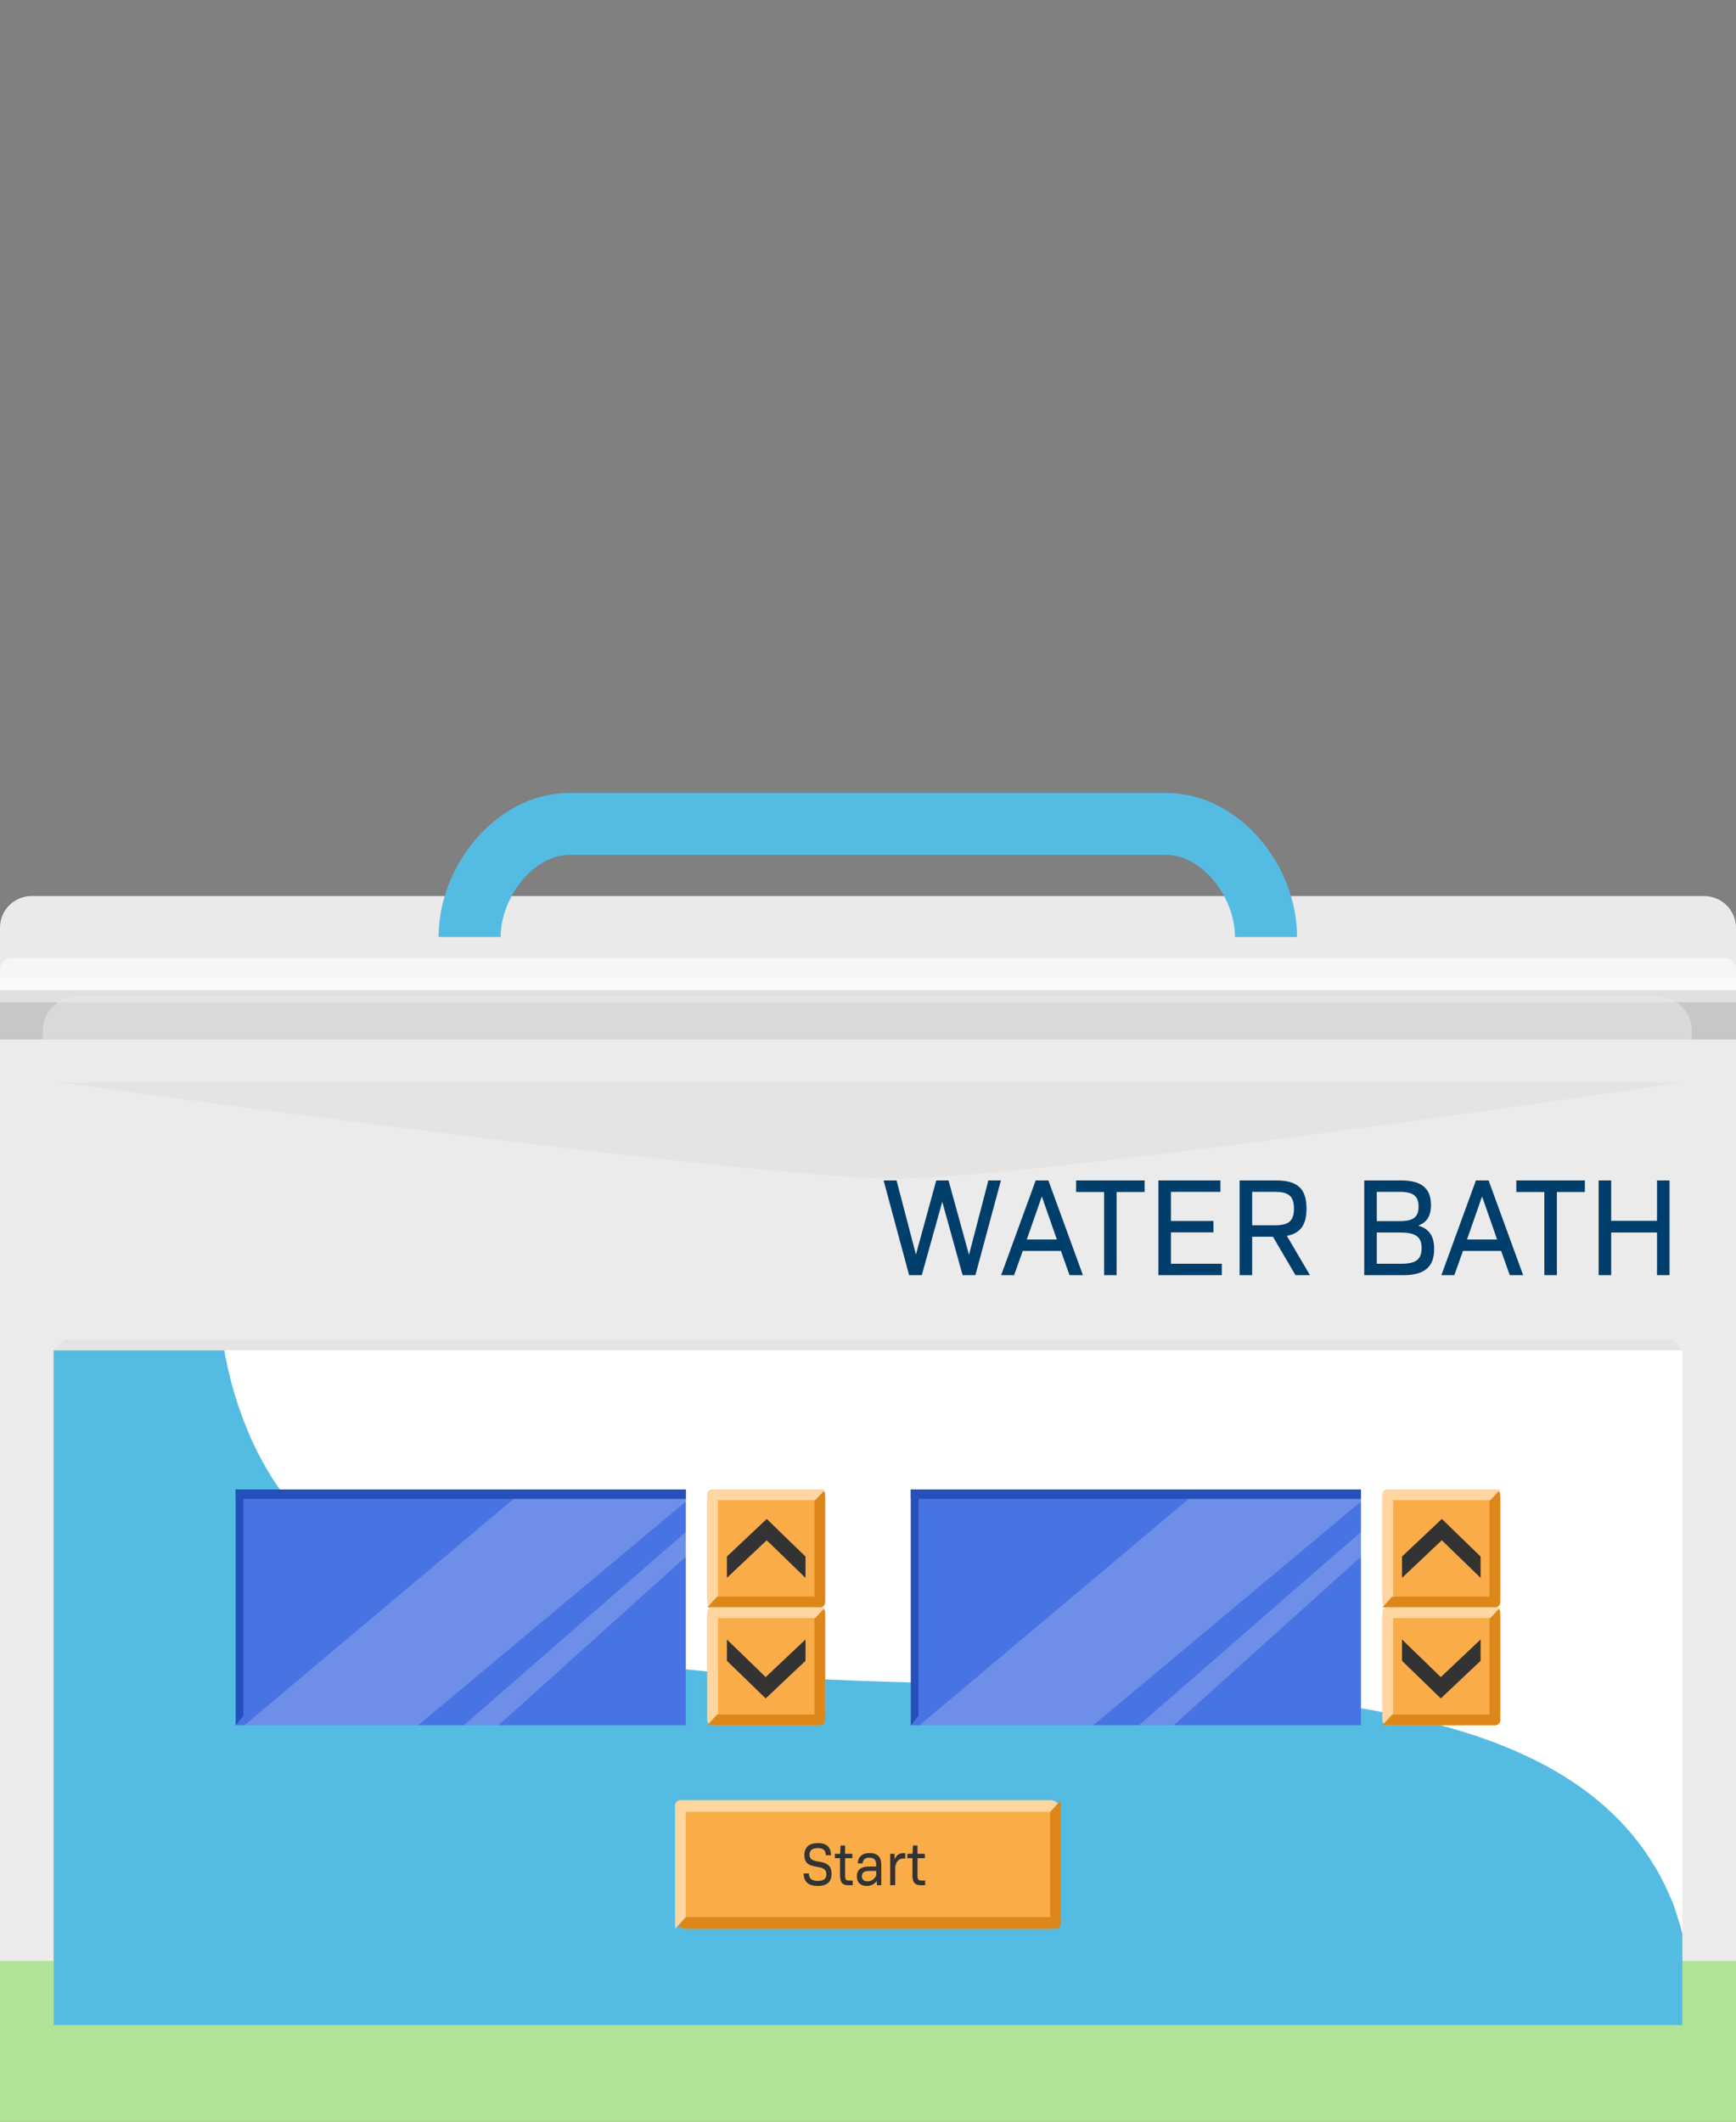<svg xmlns="http://www.w3.org/2000/svg" width="162" height="198" fill="none" viewBox="0 0 162 198">
    <rect x="0" y="0" width="162" height="198" fill="#808080" stroke="none"/>
    <path fill="#EBEBEB" d="M162 97H0v96h162V97z"/>
    <path fill="#B0E298" d="M162 183H0v15h162v-15z"/>
    <path fill="#fff" d="M157 126H5v63h152v-63z"/>
    <path fill="#54BCE3" d="M157 189H5v-63h15.93c.664 3.806 1.726 6.431 2.39 8.006 18.85 42.919 117.484 4.2 132.884 43.838.398 1.181.663 2.1.796 2.625V189z"/>
    <path fill="#E4E4E4" d="M157 101H5.5c21.5 3 67.2 9 78 9 10.8 0 53.5-6 73.5-9z"/>
    <path fill="#003E6B" d="M84.835 119h1.183l1.911-6.851L89.827 119h1.196l2.38-8.84h-1.17l-1.808 6.942-1.91-6.942H87.37l-1.898 6.916-1.807-6.916h-1.209l2.38 8.84zm8.59 0h1.209l.806-2.262h3.562l.806 2.262h1.248l-3.224-8.84h-1.183L93.425 119zm2.392-3.328l1.404-4.017 1.404 4.017h-2.808zm7.215 3.328h1.17v-7.761h2.613v-1.079h-6.396v1.079h2.613V119zm5.068 0h5.915v-1.066h-4.745v-2.925h3.965v-1.066h-3.965v-2.717h4.615v-1.066H108.1V119zm7.579 0h1.17v-3.588h1.937l2.106 3.588h1.352l-2.158-3.666c1.287-.247 1.833-1.04 1.833-2.548 0-1.859-.832-2.626-2.847-2.626h-3.393V119zm1.17-4.654v-3.12h2.119c1.326 0 1.781.429 1.781 1.56s-.455 1.56-1.781 1.56h-2.119zM127.308 119h3.679c1.95 0 2.847-.78 2.847-2.444 0-1.17-.442-1.859-1.456-2.171v-.026c.806-.299 1.157-.923 1.157-1.911 0-1.573-.91-2.288-2.808-2.288h-3.419V119zm1.17-5.044v-2.73h2.158c1.235 0 1.742.39 1.742 1.378 0 .975-.494 1.352-1.729 1.352h-2.171zm0 3.978v-2.912h2.197c1.443 0 1.989.403 1.989 1.456 0 1.027-.52 1.456-1.846 1.456h-2.34zm6.029 1.066h1.209l.806-2.262h3.562l.806 2.262h1.248l-3.224-8.84h-1.183l-3.224 8.84zm2.392-3.328l1.404-4.017 1.404 4.017h-2.808zm7.215 3.328h1.17v-7.761h2.613v-1.079h-6.396v1.079h2.613V119zm5.068 0h1.17v-3.978h4.277V119h1.17v-8.84h-1.17v3.77h-4.277v-3.77h-1.17V119z"/>
    <path fill="#E4E4E4" d="M6 125h150l1 1H5l1-1z"/>
    <path fill="#BEBEBE" d="M158 97H4v-.875C4 94.375 5.457 93 7.31 93h147.247c1.854 0 3.311 1.375 3.311 3.125V97H158z"/>
    <path fill="#E4E4E4" d="M162 96.968v-6.512a1.07 1.07 0 0 0-1.063-1.059H1.063A1.07 1.07 0 0 0 0 90.456V97h162v-.032z" opacity=".71"/>
    <path fill="#EBEBEB" d="M162 91.29H0v2.245h162V91.29z" opacity=".69"/>
    <path fill="#fff" d="M159.038 83.624H2.962A2.949 2.949 0 0 0 0 86.574v5.839h162v-5.838a2.97 2.97 0 0 0-2.962-2.951z" opacity=".83"/>
    <path fill="#54BCE3" fill-rule="evenodd" d="M48.777 82.1c-1.291 1.526-2.054 3.518-2.054 5.34h-5.796c0-3.309 1.33-6.594 3.42-9.062C46.438 75.906 49.526 74 53.163 74h55.642c3.631 0 6.719 1.893 8.815 4.364 2.093 2.467 3.421 5.754 3.421 9.077h-5.796c0-1.842-.764-3.832-2.052-5.35-1.285-1.515-2.867-2.317-4.388-2.317H53.163c-1.515 0-3.097.804-4.386 2.326z" clip-rule="evenodd"/>
    <mask id="a" width="42" height="23" x="22" y="139" maskUnits="userSpaceOnUse">
        <rect width="42" height="22" x="22" y="139" fill="#C4C4C4" rx="1"/>
    </mask>
    <g>
        <path fill="#4873E2" d="M64 139H22v22h42v-22z"/>
        <path fill="#254FBB" d="M22 139h42v.88H22z"/>
        <path fill="#254FBB" d="M22 161v-22h.712v21.12L22 161z"/>
    </g>
    <path fill="#fff" d="M47.933 139.88L22.813 161H39.02l25.286-21.12H47.933zM67.544 139.88L43.28 161h3.248L70 139.88h-2.456z" opacity=".2"/>
    <mask id="b" width="11" height="11" x="66" y="139" maskUnits="userSpaceOnUse">
        <path fill="#80CCE8" d="M66 139.917c0-.507.41-.917.917-.917h9.166c.507 0 .917.41.917.917v9.166c0 .507-.41.917-.917.917h-9.166a.916.916 0 0 1-.917-.917v-9.166z"/>
    </mask>
    <g>
        <path fill="#FAAC48" d="M66 139.917c0-.507.41-.917.917-.917h9.166c.507 0 .917.41.917.917v9.166c0 .507-.41.917-.917.917h-9.166a.916.916 0 0 1-.917-.917v-9.166z"/>
        <path fill="#FFD5A0" d="M66 139.458c0-.253.224-.458.5-.458s.5.205.5.458v10.084c0 .253-.224.458-.5.458s-.5-.205-.5-.458v-10.084z"/>
        <path fill="#DD871A" d="M66.917 149h9.625c.253 0 .458.224.458.5s-.205.5-.458.5H66l.917-1z"/>
        <path fill="#DD871A" d="M76.5 150c-.276 0-.5-.205-.5-.458v-10.084c0-.253.224-.458.5-.458s.5.205.5.458v10.084c0 .253-.224.458-.5.458z"/>
        <path fill="#FFD5A0" d="M66 139.5c0-.276.205-.5.458-.5H77l-.917 1h-9.625c-.253 0-.458-.224-.458-.5z"/>
    </g>
    <path fill="#333" fill-rule="evenodd" d="M67.833 145.259l3.715-3.509v1.991l-3.715 3.509v-1.991zm7.334 0l-3.62-3.509v1.991l3.62 3.509v-1.991z" clip-rule="evenodd"/>
    <mask id="c" width="11" height="11" x="66" y="150" maskUnits="userSpaceOnUse">
        <path fill="#80CCE8" d="M66 150.917c0-.507.41-.917.917-.917h9.166c.507 0 .917.41.917.917v9.166c0 .507-.41.917-.917.917h-9.166a.916.916 0 0 1-.917-.917v-9.166z"/>
    </mask>
    <g>
        <path fill="#FAAC48" d="M66 150.917c0-.507.41-.917.917-.917h9.166c.507 0 .917.41.917.917v9.166c0 .507-.41.917-.917.917h-9.166a.916.916 0 0 1-.917-.917v-9.166z"/>
        <path fill="#FFD5A0" d="M66 150.458c0-.253.224-.458.5-.458s.5.205.5.458v10.084c0 .253-.224.458-.5.458s-.5-.205-.5-.458v-10.084z"/>
        <path fill="#DD871A" d="M66.917 160h9.625c.253 0 .458.224.458.5s-.205.5-.458.5H66l.917-1z"/>
        <path fill="#DD871A" d="M76.5 161c-.276 0-.5-.205-.5-.458v-10.084c0-.253.224-.458.5-.458s.5.205.5.458v10.084c0 .253-.224.458-.5.458z"/>
        <path fill="#FFD5A0" d="M66 150.5c0-.276.205-.5.458-.5H77l-.917 1h-9.625c-.253 0-.458-.224-.458-.5z"/>
    </g>
    <path fill="#333" fill-rule="evenodd" d="M75.166 154.991l-3.714 3.509v-1.991L75.167 153v1.991zm-7.333 0l3.62 3.509v-1.991L67.832 153v1.991z" clip-rule="evenodd"/>
    <mask id="d" width="42" height="23" x="85" y="139" maskUnits="userSpaceOnUse">
        <rect width="42" height="22" x="85" y="139" fill="#C4C4C4" rx="1"/>
    </mask>
    <g>
        <path fill="#4873E2" d="M127 139H85v22h42v-22z"/>
        <path fill="#254FBB" d="M85 139h42v.88H85z"/>
        <path fill="#254FBB" d="M85 161v-22h.712v21.12L85 161z"/>
    </g>
    <path fill="#fff" d="M110.933 139.88L85.813 161h16.206l25.286-21.12h-16.372zM130.544 139.88L106.279 161h3.248L133 139.88h-2.456z" opacity=".2"/>
    <mask id="e" width="11" height="11" x="129" y="139" maskUnits="userSpaceOnUse">
        <path fill="#80CCE8" d="M129 139.917c0-.507.41-.917.917-.917h9.166c.507 0 .917.41.917.917v9.166c0 .507-.41.917-.917.917h-9.166a.916.916 0 0 1-.917-.917v-9.166z"/>
    </mask>
    <g>
        <path fill="#FAAC48" d="M129 139.917c0-.507.41-.917.917-.917h9.166c.507 0 .917.41.917.917v9.166c0 .507-.41.917-.917.917h-9.166a.916.916 0 0 1-.917-.917v-9.166z"/>
        <path fill="#FFD5A0" d="M129 139.458c0-.253.224-.458.5-.458s.5.205.5.458v10.084c0 .253-.224.458-.5.458s-.5-.205-.5-.458v-10.084z"/>
        <path fill="#DD871A" d="M129.917 149h9.625c.253 0 .458.224.458.5s-.205.5-.458.5H129l.917-1z"/>
        <path fill="#DD871A" d="M139.5 150c-.276 0-.5-.205-.5-.458v-10.084c0-.253.224-.458.5-.458s.5.205.5.458v10.084c0 .253-.224.458-.5.458z"/>
        <path fill="#FFD5A0" d="M129 139.5c0-.276.205-.5.458-.5H140l-.917 1h-9.625c-.253 0-.458-.224-.458-.5z"/>
    </g>
    <path fill="#333" fill-rule="evenodd" d="M130.833 145.259l3.715-3.509v1.991l-3.715 3.509v-1.991zm7.334 0l-3.619-3.509v1.991l3.619 3.509v-1.991z" clip-rule="evenodd"/>
    <mask id="f" width="11" height="11" x="129" y="150" maskUnits="userSpaceOnUse">
        <path fill="#80CCE8" d="M129 150.917c0-.507.41-.917.917-.917h9.166c.507 0 .917.41.917.917v9.166c0 .507-.41.917-.917.917h-9.166a.916.916 0 0 1-.917-.917v-9.166z"/>
    </mask>
    <g>
        <path fill="#FAAC48" d="M129 150.917c0-.507.41-.917.917-.917h9.166c.507 0 .917.41.917.917v9.166c0 .507-.41.917-.917.917h-9.166a.916.916 0 0 1-.917-.917v-9.166z"/>
        <path fill="#FFD5A0" d="M129 150.458c0-.253.224-.458.5-.458s.5.205.5.458v10.084c0 .253-.224.458-.5.458s-.5-.205-.5-.458v-10.084z"/>
        <path fill="#DD871A" d="M129.917 160h9.625c.253 0 .458.224.458.5s-.205.5-.458.5H129l.917-1z"/>
        <path fill="#DD871A" d="M139.5 161c-.276 0-.5-.205-.5-.458v-10.084c0-.253.224-.458.5-.458s.5.205.5.458v10.084c0 .253-.224.458-.5.458z"/>
        <path fill="#FFD5A0" d="M129 150.5c0-.276.205-.5.458-.5H140l-.917 1h-9.625c-.253 0-.458-.224-.458-.5z"/>
    </g>
    <path fill="#333" fill-rule="evenodd" d="M138.167 154.991l-3.715 3.509v-1.991l3.715-3.509v1.991zm-7.334 0l3.619 3.509v-1.991L130.833 153v1.991z" clip-rule="evenodd"/>
    <mask id="g" width="36" height="12" x="63" y="168" maskUnits="userSpaceOnUse">
        <rect width="36" height="12" x="63" y="168" fill="#FAAC48" rx="1"/>
    </mask>
    <g>
        <rect width="36" height="12" x="63" y="168" fill="#FAAC48" rx="1"/>
        <path fill="#FFD5A0" d="M63 168.545c0-.301.244-.545.545-.545H98a1 1 0 0 1 1 1v.091H63.545a.545.545 0 0 1-.545-.546z"/>
        <path fill="#DD871A" d="M99 179.455a.545.545 0 0 1-.546.545H64a1 1 0 0 1-1-1v-.091h35.454c.302 0 .546.244.546.546z"/>
        <path fill="#FFD5A0" d="M63.5 168a.5.5 0 0 0-.5.5V180l1-1.091V168.5a.5.5 0 0 0-.5-.5z"/>
        <path fill="#DD871A" d="M98.5 180a.5.5 0 0 0 .5-.5V168l-1 1.091V179.5a.5.5 0 0 0 .5.5z"/>
    </g>
    <path fill="#333" d="M76.315 176c.853 0 1.282-.375 1.282-1.131 0-.704-.333-1.022-1.213-1.142-.617-.085-.842-.267-.842-.653 0-.392.274-.608.773-.608.504 0 .745.216.745.665h.483c0-.756-.408-1.131-1.212-1.131-.821 0-1.267.386-1.267 1.125 0 .665.312.966 1.149 1.085.67.097.906.29.906.705 0 .409-.268.619-.799.619-.553 0-.837-.233-.837-.699H75c0 .779.445 1.165 1.315 1.165zM79.145 175.932h.429v-.432h-.317c-.316 0-.397-.097-.397-.477v-1.614h.682V173h-.682v-.773h-.424L78.4 173h-.489v.409h.478v1.608c0 .642.225.915.757.915zM80.88 176c.403 0 .715-.165.94-.466l.016.398h.402v-1.915c0-.727-.354-1.085-1.084-1.085-.692 0-1.067.324-1.116.96h.462c.016-.358.247-.528.638-.528.43 0 .628.21.628.664v.16h-.665c-.778 0-1.143.329-1.143.914 0 .574.354.898.923.898zm.07-.432c-.348 0-.52-.17-.52-.477 0-.33.204-.489.687-.489h.65v.415c-.167.358-.446.551-.816.551zM83.07 175.932h.472v-1.688c.091-.562.344-.806.794-.806h.14v-.495h-.188c-.402 0-.654.188-.794.602l-.021-.545h-.403v2.932zM85.904 175.932h.43v-.432h-.317c-.317 0-.397-.097-.397-.477v-1.614h.681V173h-.681v-.773h-.424l-.038.773h-.488v.409h.477v1.608c0 .642.226.915.757.915z"/>
</svg>
